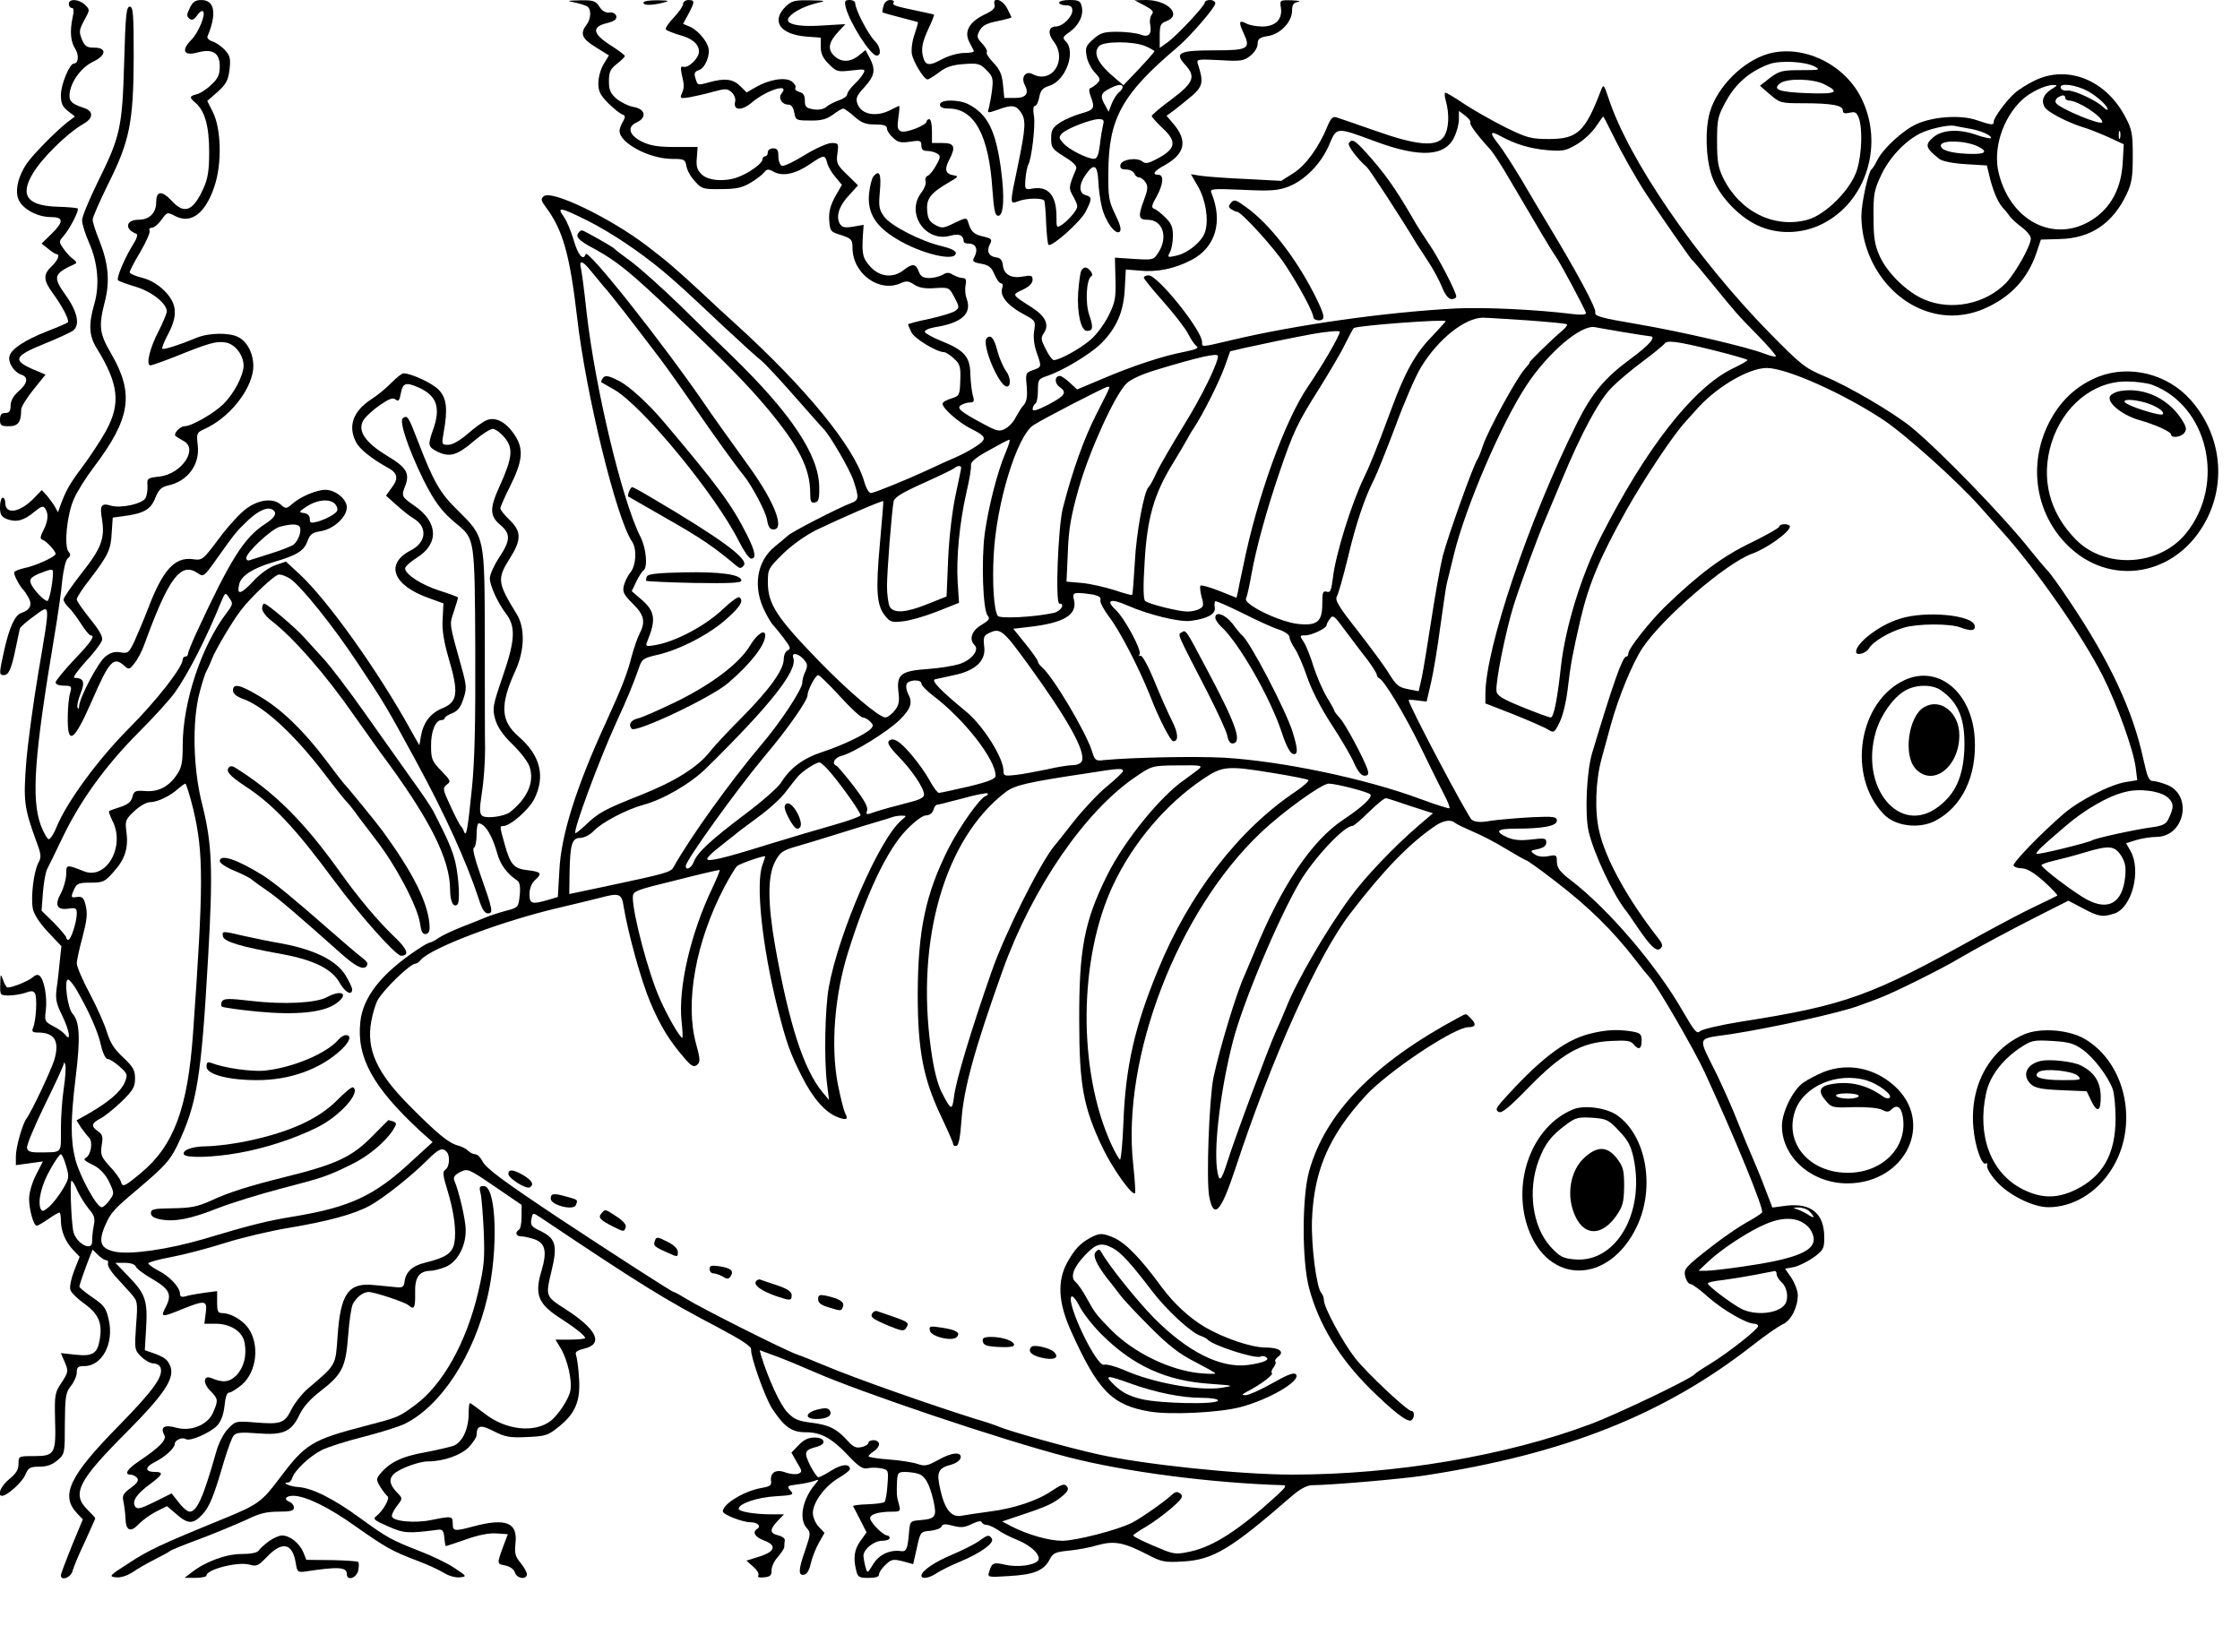 <?xml version="1.0" standalone="no"?>
<!DOCTYPE svg PUBLIC "-//W3C//DTD SVG 20010904//EN"
 "http://www.w3.org/TR/2001/REC-SVG-20010904/DTD/svg10.dtd">
<svg version="1.0" xmlns="http://www.w3.org/2000/svg"
 width="846pt" height="624pt" viewBox="0 0 846 624"
 preserveAspectRatio="xMidYMid meet">

<g transform="translate(0,624) scale(0.1,-0.1)"
fill="#000000" stroke="none">
<path d="M260 6225 c0 -8 5 -15 11 -15 8 0 9 -12 3 -37 -11 -53 -7 -92 11
-119 14 -23 11 -54 -6 -54 -16 0 -49 -79 -49 -119 0 -31 6 -44 26 -60 l27 -21
-29 -22 c-42 -33 -126 -118 -151 -153 -35 -50 -48 -107 -32 -141 17 -35 71
-64 122 -64 48 0 48 -18 1 -64 l-37 -36 24 -19 c13 -11 27 -20 32 -21 15 0 6
-23 -18 -46 -32 -30 -32 -52 4 -101 38 -52 64 -103 57 -111 -4 -3 -38 -18 -77
-33 -85 -33 -136 -67 -143 -94 -7 -24 17 -61 44 -70 28 -9 25 -33 -10 -63 -20
-18 -30 -36 -30 -54 0 -21 -5 -28 -20 -28 -15 0 -20 -7 -20 -25 0 -22 4 -25
34 -25 34 0 46 15 46 63 0 10 21 44 46 75 l46 57 -52 22 c-73 33 -65 49 49 95
52 21 101 44 108 50 26 21 15 72 -29 133 -50 70 -46 81 37 119 6 3 2 10 -7 16
-9 6 -26 23 -37 39 -19 27 -19 29 -3 47 26 29 63 102 55 107 -5 2 -37 5 -72 6
-117 3 -147 41 -98 124 35 60 131 154 192 189 39 22 39 49 0 61 -47 15 -57 27
-51 61 9 46 46 93 88 113 50 24 52 53 4 53 -28 0 -36 5 -47 32 -11 28 -10 35
9 71 22 40 22 40 3 59 -24 22 -61 24 -61 3z"/>
<path d="M717 6210 c-12 -24 -13 -31 -2 -40 10 -8 17 -5 29 11 8 13 19 20 23
16 11 -11 -17 -79 -43 -106 -41 -41 -31 -64 23 -49 56 15 83 -2 83 -52 0 -32
-6 -46 -32 -70 -17 -17 -42 -33 -55 -36 -28 -7 -29 -12 -4 -33 35 -31 51 -88
51 -185 0 -70 -5 -101 -21 -136 -39 -87 -72 -101 -119 -50 -38 41 -60 40 -60
-3 0 -42 -26 -67 -67 -67 -48 0 -54 -36 -8 -53 6 -3 2 -17 -8 -33 -36 -57 -69
-136 -61 -143 5 -4 36 -15 69 -25 59 -18 115 -63 115 -92 0 -8 -14 -41 -30
-73 -34 -64 -50 -131 -32 -131 6 0 48 15 94 33 126 51 156 60 192 53 35 -7 66
-48 66 -88 -1 -37 -36 -104 -75 -143 -36 -36 -121 -85 -148 -85 -17 0 -43 -28
-34 -37 4 -3 17 -11 29 -18 59 -29 -5 -125 -89 -135 -46 -5 -48 -7 -46 -34 1
-16 -2 -37 -7 -47 -12 -22 -92 -40 -131 -29 -36 11 -43 1 -34 -50 12 -73 -2
-111 -76 -204 -38 -49 -69 -94 -69 -100 0 -7 9 -21 19 -30 10 -9 31 -37 47
-62 15 -24 32 -44 36 -44 19 0 4 -23 -62 -92 -38 -40 -69 -79 -70 -85 0 -8 13
-13 31 -13 29 0 31 -2 24 -27 -5 -16 -9 -56 -9 -90 -2 -111 23 -96 89 55 69
159 84 174 126 136 15 -14 19 -13 37 11 12 14 29 47 38 73 91 250 137 311 201
267 21 -15 24 -13 70 52 69 97 74 104 118 146 40 38 75 54 94 42 20 -12 10
-30 -29 -55 -78 -51 -129 -131 -259 -412 -17 -37 -31 -72 -31 -77 0 -6 -4 -11
-10 -11 -5 0 -10 -5 -10 -11 0 -29 -99 -156 -203 -260 -118 -119 -233 -276
-273 -372 -10 -26 -24 -47 -30 -47 -5 0 -19 24 -30 53 -36 99 -25 260 51 712
13 77 27 173 30 212 5 42 13 78 21 84 11 9 12 15 3 25 -18 22 -6 141 20 199
12 28 46 82 75 120 139 184 154 277 66 429 -45 77 -48 103 -24 197 20 77 13
146 -21 231 -14 34 -25 69 -25 78 0 10 27 71 59 136 81 162 95 232 96 479 0
162 -2 190 -15 190 -13 0 -16 -33 -21 -210 -7 -248 -15 -281 -99 -451 -33 -67
-60 -132 -60 -146 0 -14 12 -52 26 -84 34 -76 41 -162 20 -233 -22 -76 -20
-119 9 -166 84 -136 92 -210 34 -315 -20 -36 -60 -96 -89 -135 -48 -64 -62
-89 -84 -150 l-7 -20 -11 20 c-6 11 -20 30 -30 42 l-20 22 -34 -35 c-52 -51
-104 -58 -104 -13 0 10 -4 19 -10 19 -5 0 -10 -16 -10 -35 0 -29 5 -37 27 -46
35 -13 64 -5 103 28 26 21 33 24 41 12 13 -21 11 -46 -7 -82 -12 -23 -13 -32
-5 -35 16 -5 51 -43 51 -54 0 -11 -77 -46 -119 -54 -17 -4 -34 -10 -37 -15 -4
-7 20 -54 36 -69 3 -3 11 -15 18 -28 15 -26 5 -47 -27 -57 -24 -7 -46 -55 -65
-141 -20 -89 -20 -94 -1 -94 18 0 29 25 45 105 7 33 14 65 15 71 2 6 26 27 54
47 63 46 62 59 16 -213 -19 -113 -40 -266 -46 -341 -11 -145 -8 -170 39 -299
18 -48 19 -58 6 -81 -17 -35 -28 -127 -20 -171 4 -21 25 -54 57 -88 l51 -54
-6 -55 c-3 -31 -8 -78 -12 -104 -5 -39 -2 -57 20 -101 28 -57 36 -105 13 -75
-7 9 -27 24 -46 33 -32 17 -33 20 -28 60 6 45 -5 112 -22 129 -7 7 -16 6 -28
-5 -17 -14 -75 -38 -94 -38 -4 0 -12 12 -17 28 -10 26 -10 25 -11 -15 -1 -42
-1 -43 33 -43 19 0 47 5 62 10 21 8 30 8 36 -2 9 -14 5 -101 -7 -130 -6 -14
-2 -18 18 -18 64 0 83 -33 62 -104 -13 -41 -86 -196 -105 -221 -15 -20 -40
-109 -40 -142 l0 -34 51 7 51 7 -26 -51 c-15 -29 -26 -68 -26 -90 0 -41 17
-102 29 -102 3 0 23 11 43 25 20 14 39 25 42 25 4 0 6 -13 6 -29 0 -41 17 -81
46 -112 l25 -26 -21 -53 c-11 -29 -18 -61 -14 -72 3 -11 28 -35 55 -54 53 -39
67 -74 55 -138 -9 -49 -27 -60 -91 -53 l-55 6 15 -35 c14 -33 13 -37 -12 -76
-26 -38 -27 -47 -25 -139 4 -129 -1 -139 -78 -139 -60 0 -60 0 -60 -30 0 -21
-9 -36 -35 -57 -31 -25 -48 -63 -27 -63 19 0 77 52 88 80 11 26 18 30 53 30
28 0 48 7 68 24 28 24 28 26 28 138 1 103 3 118 23 143 12 15 22 38 22 51 0
20 5 24 29 24 67 0 112 86 92 174 -10 45 -17 55 -61 85 -28 19 -50 37 -50 41
0 7 18 59 39 113 l11 27 20 -20 c11 -11 25 -20 31 -20 6 0 9 -5 7 -12 -3 -7 9
-28 26 -47 17 -19 44 -48 59 -65 27 -31 28 -32 21 -123 -6 -89 -6 -92 19 -117
14 -14 35 -26 47 -26 11 0 23 -7 26 -15 13 -32 -25 -85 -155 -218 -189 -192
-224 -265 -160 -333 l22 -23 -42 -101 c-22 -55 -41 -105 -41 -110 0 -23 38 -9
44 16 4 15 25 65 47 111 21 47 39 86 39 88 0 2 -14 17 -30 33 -60 60 -35 109
151 295 138 139 179 200 163 245 -10 26 -22 36 -68 52 l-29 10 5 83 c6 103 -2
129 -65 194 l-51 53 36 0 c22 0 38 -6 41 -14 3 -8 32 -30 64 -48 64 -38 74
-58 48 -107 -19 -37 -15 -38 63 -6 87 35 96 34 89 -15 l-5 -40 41 0 c58 0 103
-29 111 -72 9 -49 -3 -94 -32 -124 -26 -25 -51 -28 -94 -9 -30 12 -32 -20 -4
-48 30 -30 31 -36 12 -80 -19 -48 -83 -75 -139 -60 -46 13 -63 3 -46 -28 9
-18 -18 -46 -100 -101 -41 -28 -53 -48 -27 -48 7 0 18 -6 24 -12 7 -10 1 -20
-24 -38 -28 -21 -33 -29 -28 -50 3 -14 7 -43 8 -64 1 -48 19 -56 50 -23 13 14
42 35 65 47 l42 21 35 -30 c43 -38 63 -39 97 -3 28 29 44 68 83 202 14 46 30
91 37 98 9 11 29 13 89 8 98 -8 129 6 159 70 14 29 41 60 79 89 83 64 96 91
105 210 4 55 12 109 18 120 14 26 38 44 59 45 22 0 140 -39 152 -51 20 -18 25
-8 24 46 -2 60 15 84 58 85 12 0 38 7 58 15 44 19 76 78 75 140 0 37 -26 147
-43 186 -5 12 1 21 22 32 29 14 31 13 131 -55 l101 -69 0 -44 c0 -24 -4 -47
-10 -50 -16 -10 -11 -25 9 -25 10 0 32 -5 50 -11 41 -15 48 -46 26 -120 -26
-86 -13 -122 62 -172 64 -41 103 -72 103 -81 0 -3 -25 -6 -56 -6 l-56 0 20
-33 c26 -44 44 -123 36 -161 -6 -31 -46 -91 -74 -113 -62 -47 -170 -35 -250
28 -27 21 -52 39 -55 39 -3 0 -5 -18 -5 -40 0 -58 -24 -108 -57 -121 -15 -5
-62 -16 -104 -24 -92 -16 -140 -39 -177 -87 -11 -14 -10 -21 5 -45 9 -15 22
-31 27 -35 10 -7 -18 -56 -43 -75 -14 -10 -7 -16 44 -38 60 -27 77 -28 190
-13 16 2 21 -4 23 -29 2 -18 4 -33 6 -33 1 0 35 11 75 25 47 17 89 25 116 23
l43 -3 -15 -40 c-27 -73 -27 -72 5 -78 18 -4 33 -14 37 -27 7 -23 45 -28 45
-6 0 8 -11 27 -24 43 -20 24 -23 36 -19 74 9 78 -36 96 -157 64 -74 -20 -80
-19 -80 10 0 29 -4 29 -79 14 -65 -14 -151 -5 -151 15 0 7 9 25 21 40 19 24
19 27 5 42 -33 32 -39 54 -21 74 19 21 96 50 131 50 58 0 124 23 154 53 16 17
30 38 30 46 1 38 15 41 65 15 43 -22 61 -25 125 -22 69 3 80 6 118 37 65 51
85 99 79 185 -2 39 -8 78 -11 87 -5 12 2 18 31 25 74 18 47 73 -71 149 -76 49
-76 48 -53 144 24 99 16 124 -45 153 -30 14 -35 21 -31 43 5 25 6 25 32 8 376
-252 472 -312 673 -417 92 -49 127 -72 125 -84 -3 -25 53 -182 79 -222 47 -71
74 -90 129 -90 55 0 96 -22 155 -84 42 -45 59 -56 76 -52 12 3 35 3 51 0 29
-6 29 -7 25 -62 -2 -32 -7 -60 -11 -65 -4 -4 -33 -8 -65 -9 -31 -1 -55 -4 -54
-7 2 -3 14 -27 27 -52 l24 -47 -23 -32 c-24 -34 -28 -65 -16 -113 6 -24 11
-27 46 -27 27 0 40 4 40 13 0 8 11 24 25 37 21 20 28 22 64 13 l40 -11 14 62
c13 60 14 61 51 64 20 2 39 9 42 16 4 10 14 11 43 3 30 -8 44 -7 72 7 21 10
35 13 37 6 2 -5 10 -10 19 -10 8 0 27 -9 42 -19 15 -11 47 -27 72 -37 55 -22
94 -61 79 -79 -15 -18 -78 -26 -125 -15 -43 10 -49 7 -59 -27 -7 -21 -5 -21
75 -16 94 5 132 21 153 62 13 25 22 29 73 34 32 3 81 12 110 21 62 17 98 10
187 -36 54 -28 64 -30 135 -26 113 7 178 45 411 248 29 25 55 39 73 40 80 1
334 23 422 36 533 81 909 230 1245 493 47 37 98 72 113 79 31 13 57 64 57 110
0 16 -11 45 -24 65 l-24 35 33 6 c18 4 51 20 74 36 38 28 41 34 41 76 0 90
-49 131 -143 120 l-53 -7 -28 73 c-15 40 -37 93 -48 118 -11 25 -35 83 -54
130 -18 47 -54 128 -79 180 -75 152 -81 134 53 154 155 24 413 81 482 107 30
11 69 25 85 32 44 16 232 109 291 145 68 40 196 109 317 170 l99 50 55 -29
c60 -32 75 -34 120 -19 65 23 101 161 60 235 l-17 30 38 12 c20 6 55 12 78 12
105 2 136 156 40 196 -20 8 -44 15 -54 15 -16 0 -22 15 -37 83 -39 182 -127
371 -279 597 -39 58 -76 110 -83 115 -6 6 -34 39 -63 75 -100 127 -343 378
-453 468 -67 54 -236 154 -329 192 -71 30 -87 43 -206 164 -276 282 -531 653
-607 886 -17 51 -19 53 -28 30 -60 -158 -89 -185 -197 -185 -68 0 -84 5 -162
43 -48 24 -117 63 -154 87 -37 25 -70 45 -75 45 -4 0 -3 -15 2 -32 14 -50 11
-106 -7 -133 -27 -41 -101 -35 -259 21 -71 25 -138 48 -148 51 -13 4 -21 -4
-33 -33 -33 -81 -83 -149 -129 -178 l-46 -29 -132 7 c-73 3 -149 9 -171 12
l-38 6 26 -45 c29 -49 42 -125 28 -171 -10 -37 -66 -83 -111 -92 -31 -7 -33
-6 -22 14 6 11 11 39 11 62 0 32 -6 47 -29 69 -16 16 -35 31 -43 33 -10 4 -8
14 10 45 26 47 29 83 7 83 -25 0 -17 14 22 35 78 43 90 92 36 156 l-27 32 29
21 c16 12 46 37 68 55 40 36 43 52 22 117 -7 21 -5 21 82 17 80 -5 91 -3 116
17 15 12 27 31 27 44 0 19 7 25 39 30 47 7 91 54 91 96 0 22 5 30 23 33 12 2
1 5 -24 6 -45 1 -46 1 -41 -29 6 -43 -21 -70 -70 -70 -22 0 -48 5 -60 11 -28
15 -31 7 -12 -34 29 -61 20 -67 -109 -67 -132 0 -152 -9 -112 -53 43 -46 34
-69 -50 -132 -41 -30 -75 -59 -75 -63 0 -4 18 -24 40 -45 58 -53 52 -81 -28
-121 -25 -13 -37 -15 -47 -6 -21 17 -79 8 -83 -12 -3 -13 3 -18 21 -18 14 0
27 -7 31 -15 3 -8 11 -15 18 -15 7 0 19 -9 25 -19 10 -15 8 -29 -8 -71 -21
-57 -19 -70 15 -70 58 0 79 -65 41 -124 -18 -28 -20 -28 -91 -24 l-73 5 2 -81
c2 -71 -1 -88 -26 -138 -16 -32 -46 -73 -69 -92 -38 -33 -116 -76 -138 -76 -5
0 -19 18 -30 41 -19 37 -20 43 -6 63 19 30 4 62 -44 93 -81 52 -79 49 -37 69
24 11 37 25 37 37 0 17 -5 18 -35 13 -45 -9 -73 7 -77 41 -2 20 -9 29 -26 31
-28 4 -37 24 -23 50 9 18 7 21 -26 29 -35 8 -46 18 -57 56 -5 16 -9 15 -51 -5
-42 -21 -48 -21 -73 -7 -21 11 -28 24 -30 53 -4 45 12 66 78 105 40 23 42 26
22 29 -31 5 -36 22 -17 58 26 50 20 64 -25 64 l-40 0 0 45 c0 25 -4 45 -10 45
-5 0 -10 -4 -10 -8 0 -15 -78 -45 -96 -38 -14 5 -16 15 -11 51 4 25 5 45 3 45
-2 0 -17 -7 -32 -15 -54 -28 -110 -18 -125 22 -8 22 -4 31 26 64 39 43 43 65
20 110 l-16 30 -26 -21 c-33 -26 -67 -26 -94 1 -24 24 -19 51 19 91 l25 27
-84 -5 c-98 -7 -150 6 -128 32 17 21 60 42 106 53 35 8 33 9 -28 10 -59 1 -69
-2 -93 -25 -54 -55 -19 -104 80 -112 l54 -4 0 -35 c0 -25 8 -43 31 -65 28 -29
33 -30 85 -24 50 6 54 5 45 -11 -5 -10 -21 -29 -35 -42 -14 -14 -26 -30 -26
-37 0 -7 -14 -17 -32 -23 -17 -6 -39 -17 -47 -25 -10 -8 -29 -12 -48 -9 -28 5
-33 9 -33 33 0 20 -6 29 -21 33 -12 3 -18 10 -15 16 4 5 -3 16 -14 24 -25 17
-86 7 -137 -23 l-33 -19 -24 24 c-27 27 -59 31 -119 14 -43 -12 -42 -12 -51
18 -5 16 -2 23 13 28 24 7 45 57 36 87 -9 30 -44 68 -73 79 l-22 9 20 37 c25
47 25 53 0 53 -11 0 -20 -7 -20 -15 0 -8 -16 -31 -35 -51 -19 -20 -33 -40 -30
-45 3 -4 25 -13 48 -20 51 -13 77 -35 77 -64 0 -25 -40 -63 -59 -57 -10 3 -11
-4 -6 -29 10 -41 10 -49 0 -73 -8 -17 -5 -19 31 -13 21 4 62 13 89 21 45 12
52 12 68 -2 10 -9 16 -24 14 -34 -10 -36 25 -38 64 -4 56 47 145 74 111 33
-14 -16 1 -42 25 -42 12 0 19 -10 23 -30 5 -29 7 -30 60 -30 42 -1 62 5 86 22
17 13 34 23 39 23 4 0 23 -13 42 -30 27 -24 43 -30 78 -30 33 0 45 -4 45 -15
0 -8 10 -24 23 -35 18 -18 30 -20 65 -15 38 6 42 4 42 -14 0 -15 6 -21 23 -21
12 0 29 -5 37 -10 13 -8 13 -14 -4 -44 -10 -19 -25 -37 -32 -40 -8 -3 -11 -12
-8 -20 3 -9 -4 -27 -15 -42 -62 -78 14 -191 109 -164 33 9 49 2 50 -22 0 -5 9
-8 20 -8 26 0 35 -22 21 -49 -10 -18 -8 -21 25 -27 29 -5 39 -14 50 -40 8 -19
19 -34 25 -34 6 0 8 -7 5 -16 -12 -31 19 -69 88 -105 36 -20 38 -22 32 -59 -4
-23 0 -54 9 -80 20 -56 20 -56 -14 -68 -27 -10 -28 -12 -23 -61 3 -37 0 -56
-10 -69 -9 -9 -22 -31 -31 -47 -8 -17 -26 -37 -40 -44 -22 -12 -31 -10 -83 18
-88 47 -102 60 -84 71 8 5 23 10 34 10 15 0 17 5 10 28 -4 15 -8 51 -9 80 -1
65 -24 90 -109 124 -33 13 -61 29 -63 34 -2 6 14 14 37 18 103 16 142 52 121
108 -5 13 -7 36 -4 51 4 20 1 27 -11 27 -9 0 -25 6 -36 12 -16 10 -24 10 -40
0 -11 -6 -33 -12 -50 -12 -23 0 -33 6 -40 25 -11 30 -24 31 -57 5 -39 -31 -89
-26 -124 11 -30 33 -34 47 -30 117 l3 43 -40 -7 c-33 -5 -42 -3 -51 13 -14 28
-1 67 37 107 l33 36 -42 41 c-38 37 -41 44 -36 80 5 37 4 39 -22 39 -15 0 -60
-20 -101 -45 -40 -25 -79 -44 -87 -41 -7 3 -13 19 -13 36 0 23 -4 30 -20 30
-11 0 -20 -7 -20 -15 0 -8 -4 -15 -10 -15 -5 0 -10 -6 -10 -12 0 -15 -52 -52
-93 -67 -48 -18 -111 -14 -136 10 -18 17 -22 30 -19 63 l3 41 -85 0 c-65 0
-94 5 -125 20 -49 24 -58 56 -20 73 39 18 33 50 -11 58 -19 3 -49 18 -65 31
-23 20 -29 33 -29 66 0 35 5 46 30 66 17 13 30 26 30 30 0 3 -25 22 -55 41
-67 43 -71 69 -12 83 27 7 37 14 35 26 -3 10 -12 15 -26 14 -14 -2 -28 6 -38
22 -14 22 -23 25 -73 24 -49 -1 -52 -2 -21 -8 20 -4 41 -11 48 -15 16 -10 15
-47 -3 -70 -25 -33 -17 -52 35 -84 l50 -31 -20 -33 c-11 -18 -20 -50 -20 -72
0 -31 7 -45 38 -76 20 -20 44 -39 52 -42 12 -4 13 -9 3 -27 -7 -11 -13 -27
-13 -35 0 -46 113 -106 199 -106 46 0 49 -2 54 -29 3 -16 18 -42 33 -57 24
-27 31 -29 97 -28 58 0 80 5 112 24 22 13 45 31 51 39 10 13 16 14 37 2 34
-18 81 -8 136 29 53 36 57 37 65 6 3 -14 17 -38 31 -54 l25 -30 -26 -45 c-18
-34 -24 -57 -22 -89 3 -41 5 -44 46 -56 38 -13 42 -17 42 -48 0 -97 101 -171
183 -133 20 9 30 8 50 -6 19 -12 42 -16 79 -13 52 3 53 3 73 -35 19 -36 19
-39 3 -51 -9 -7 -53 -20 -97 -30 -45 -9 -81 -19 -81 -21 0 -2 5 -15 12 -29 10
-24 96 -76 124 -76 6 0 23 -11 37 -24 23 -21 26 -31 24 -83 -2 -56 -3 -58 -34
-68 -18 -5 -33 -14 -33 -20 0 -17 61 -71 107 -94 46 -23 55 -32 45 -46 -9 -13
-57 -42 -102 -62 -19 -8 -68 -30 -108 -49 -76 -35 -188 -81 -211 -86 -8 -2
-19 15 -28 47 -39 129 -218 349 -483 590 -30 27 -89 81 -130 120 -96 89 -131
119 -207 177 -138 105 -359 212 -389 187 -12 -10 -11 -16 9 -43 63 -85 89
-176 117 -416 33 -288 148 -758 207 -845 19 -28 16 -88 -5 -116 -11 -13 -22
-36 -26 -52 -5 -23 0 -33 34 -67 43 -42 49 -68 26 -113 -8 -15 -22 -55 -31
-89 -15 -60 -37 -117 -97 -248 -111 -241 -169 -425 -175 -556 l-6 -102 -37
-11 c-61 -18 -70 -15 -70 22 0 21 8 41 20 52 29 26 25 32 -26 38 -53 6 -66 20
-88 99 -19 68 -19 68 -5 68 26 0 96 61 117 102 43 87 23 165 -60 237 -67 58
-70 119 -12 246 36 78 38 163 6 215 -73 119 -75 133 -27 210 45 70 45 103 0
146 -19 18 -35 38 -35 44 0 6 16 42 35 80 50 99 54 144 19 197 -33 50 -74 71
-108 55 -12 -5 -44 -28 -70 -51 -29 -25 -57 -41 -73 -41 -25 0 -25 1 -17 48
16 88 11 129 -19 160 -24 25 -104 62 -133 62 -6 0 -26 -16 -45 -35 -19 -20
-53 -48 -75 -62 -70 -45 -91 -102 -59 -163 13 -26 58 -62 119 -96 38 -20 42
-41 17 -74 l-23 -32 38 -34 c21 -19 50 -43 66 -52 54 -32 49 -91 -11 -121 -98
-51 -67 -132 69 -180 l55 -20 -3 -58 c-3 -41 4 -84 22 -147 40 -135 35 -168
-25 -192 -43 -18 -70 -53 -79 -104 l-6 -35 -30 53 c-126 229 -318 497 -423
594 l-51 47 -41 -14 c-24 -9 -59 -34 -84 -62 -46 -49 -62 -52 -51 -8 8 31 52
59 126 81 90 26 118 43 131 79 10 28 19 34 52 39 47 8 97 53 97 90 0 31 -43
66 -81 66 -33 0 -95 -26 -126 -54 -21 -18 -24 -18 -41 -3 -29 27 -83 21 -130
-13 -23 -16 -70 -67 -104 -113 -62 -83 -64 -84 -100 -79 -68 9 -113 -41 -168
-185 -16 -42 -40 -98 -52 -125 -21 -44 -25 -47 -53 -42 -22 4 -38 -1 -57 -16
-27 -21 -97 -154 -99 -187 0 -11 -3 -13 -6 -5 -3 7 3 31 12 54 17 43 11 57
-24 58 -7 0 12 27 42 60 31 33 58 69 62 80 5 14 -7 36 -44 82 -28 35 -51 68
-51 74 0 7 21 40 48 74 71 93 81 114 84 177 l4 58 44 6 c74 10 100 25 117 69
12 30 22 40 47 46 75 16 122 79 113 153 -5 44 -4 47 24 60 91 40 174 141 185
223 6 52 -18 106 -56 125 -35 18 -113 16 -158 -3 -62 -26 -124 -46 -129 -41
-2 3 7 27 21 53 39 73 35 117 -12 165 -25 25 -54 42 -85 50 -26 6 -47 16 -47
21 0 5 18 40 41 78 22 38 38 74 34 80 -3 5 1 10 9 10 8 0 24 13 36 30 21 29
22 30 52 14 60 -31 114 10 148 112 29 85 26 218 -6 281 l-21 42 39 34 c32 29
40 43 45 84 5 43 2 53 -18 75 -13 14 -34 28 -47 32 -13 4 -21 13 -18 19 36 86
27 137 -23 137 -23 0 -33 -7 -44 -30z m4836 -433 c-4 -7 28 -50 76 -102 10
-11 42 -60 71 -110 102 -174 165 -280 173 -290 15 -18 117 -209 117 -218 0 -6
-22 -7 -52 -3 -137 17 -334 26 -438 21 -267 -14 -606 -62 -850 -120 -115 -27
-110 -27 -110 -7 0 44 -167 252 -202 252 -10 0 -18 -4 -18 -9 0 -4 34 -46 75
-92 41 -46 82 -100 92 -119 9 -19 23 -40 31 -46 12 -9 2 -13 -45 -23 -80 -15
-198 -54 -312 -103 l-93 -39 -27 25 c-15 14 -32 26 -38 26 -20 0 -21 -27 -2
-41 30 -21 23 -33 -41 -67 -43 -22 -60 -27 -60 -17 0 7 5 17 10 20 6 3 10 26
10 50 0 41 2 44 35 55 60 20 164 83 204 123 58 58 85 120 89 206 l4 73 50 -4
c66 -7 132 6 196 39 93 47 122 146 77 255 -6 15 3 16 119 11 106 -5 132 -3
172 12 62 24 124 87 154 158 29 68 25 68 171 14 172 -64 267 -59 302 16 9 19
17 49 17 66 l0 32 24 -18 c13 -10 22 -22 19 -26z m537 -44 c38 -77 90 -169
129 -228 45 -69 164 -240 170 -245 4 -3 38 -43 76 -90 99 -121 93 -114 173
-196 41 -42 72 -78 69 -80 -2 -3 -22 2 -43 10 -67 26 -312 83 -482 112 -136
23 -161 30 -157 44 5 14 -70 153 -177 330 -25 41 -71 119 -102 172 -32 53 -71
114 -87 134 -34 43 -32 52 8 30 57 -31 110 -47 175 -53 60 -5 71 -3 112 21 26
15 58 45 73 67 14 21 27 39 28 39 1 0 17 -30 35 -67z m-3872 -326 c88 -44 197
-117 286 -191 54 -46 77 -66 235 -215 61 -57 122 -112 135 -122 13 -10 70 -71
127 -136 57 -65 106 -120 109 -123 22 -20 100 -154 113 -194 22 -66 21 -75 -8
-86 -46 -17 -227 -110 -239 -123 -7 -6 -29 -25 -49 -41 -70 -56 -85 -156 -37
-248 12 -24 25 -45 29 -48 3 -3 21 -24 39 -48 27 -35 30 -43 18 -48 -9 -4 -16
-18 -16 -34 0 -40 -54 -115 -160 -222 -51 -51 -103 -107 -117 -125 -46 -60
-134 -115 -263 -166 -138 -55 -159 -66 -209 -114 -19 -18 -36 -31 -38 -30 -9
10 89 274 154 417 42 91 63 142 85 204 12 37 17 40 73 53 82 19 195 77 260
136 52 46 65 69 47 81 -5 3 -34 -18 -64 -47 -67 -63 -180 -122 -255 -134 -33
-6 -36 -4 -29 13 35 84 30 115 -22 160 l-36 31 17 36 c10 20 22 39 27 42 17
11 11 84 -11 127 -69 135 -172 565 -204 852 -8 77 -18 150 -21 163 -8 31 6 29
34 -6 13 -16 36 -44 52 -63 29 -32 103 -128 214 -274 29 -39 88 -122 131 -185
67 -98 155 -220 183 -254 32 -39 84 -138 89 -168 4 -27 11 -37 24 -37 44 0 5
102 -88 232 -79 110 -150 209 -165 232 -162 237 -449 599 -456 576 -9 -27 -29
-4 -45 52 -10 34 -27 75 -38 90 -28 38 -13 36 89 -15z m3551 -377 c79 -6 147
-12 149 -15 3 -3 -6 -14 -19 -25 -40 -34 -128 -120 -123 -120 3 0 -5 -10 -16
-22 -32 -35 -141 -235 -160 -293 -7 -22 -16 -44 -20 -50 -15 -20 -112 -292
-131 -365 -10 -41 -29 -149 -43 -240 -14 -91 -30 -189 -36 -218 l-12 -53 -36
7 c-42 8 -48 14 -82 69 -13 21 -64 90 -112 152 -72 91 -87 116 -79 130 6 10
24 75 41 144 30 128 64 229 100 299 11 22 47 112 81 202 33 90 76 189 96 221
64 106 165 186 233 187 14 0 90 -5 169 -10z m-309 -3 c0 -2 -24 -28 -52 -58
-62 -63 -102 -135 -153 -274 -59 -159 -83 -217 -104 -260 -47 -97 -107 -290
-117 -378 -6 -48 -10 -57 -23 -52 -15 4 -17 -3 -17 -46 0 -67 -19 -83 -90 -76
-70 7 -208 74 -198 96 4 9 13 49 20 89 18 102 58 246 106 387 52 153 68 187
149 315 36 58 81 133 98 168 17 34 32 62 34 63 20 10 347 34 347 26z m674 -42
c49 -8 93 -15 97 -15 27 0 0 -32 -72 -85 -98 -72 -147 -130 -204 -245 -180
-361 -345 -849 -345 -1022 l0 -35 108 -42 c59 -24 117 -49 129 -57 21 -13 24
-12 43 27 12 23 25 77 31 127 11 95 18 131 49 266 31 131 73 231 171 406 67
120 182 292 224 336 6 7 22 25 36 40 73 87 201 164 272 164 73 0 285 -94 437
-194 84 -55 284 -235 369 -331 24 -27 60 -68 80 -90 129 -142 308 -399 384
-551 54 -108 114 -275 123 -343 l6 -48 -43 -7 c-59 -9 -177 -70 -235 -120 -90
-78 -195 -187 -189 -196 4 -6 18 -10 33 -10 18 -1 45 -17 82 -50 30 -27 52
-51 50 -53 -3 -2 -40 -20 -82 -40 -43 -20 -137 -70 -210 -110 -413 -230 -505
-264 -908 -327 -74 -12 -141 -28 -149 -35 -12 -12 -21 -1 -64 73 -99 174 -282
388 -424 497 -41 31 -52 46 -53 69 0 27 -2 28 -33 22 -21 -4 -40 -1 -51 7 -18
13 -17 14 13 20 21 5 31 12 31 25 0 16 -6 17 -57 11 -42 -5 -67 -2 -90 8 -50
23 -40 33 31 33 104 0 156 10 156 30 0 15 -10 17 -97 13 -54 -3 -122 -9 -151
-13 -38 -7 -59 -6 -73 3 -14 9 -239 434 -239 453 0 1 15 1 34 -2 l34 -4 17 73
c9 39 25 135 35 212 11 77 21 149 24 160 3 11 15 61 27 110 43 178 180 497
274 639 82 125 208 232 260 220 11 -2 60 -11 109 -19z m-1074 2 c0 -15 -66
-128 -120 -207 -88 -129 -193 -421 -245 -680 -9 -41 -18 -85 -20 -97 l-5 -21
-65 26 c-36 14 -68 23 -71 20 -3 -4 -1 -22 4 -42 9 -31 8 -38 -8 -46 -10 -6
-31 -10 -45 -10 -33 0 -146 28 -160 40 -7 6 -8 56 -2 147 9 165 36 259 107
373 25 41 49 82 53 90 4 8 16 29 27 45 35 54 93 169 115 229 l21 59 55 13 c58
13 173 37 254 52 54 10 105 14 105 9z m1408 -69 c72 -18 132 -35 132 -38 0 -3
-26 -18 -58 -33 -148 -73 -325 -299 -495 -633 -75 -148 -135 -342 -152 -494
-13 -121 -27 -190 -38 -190 -7 0 -55 18 -107 39 -74 30 -96 43 -98 60 -5 31
34 224 64 322 25 79 90 257 119 324 7 17 36 86 65 155 72 173 138 296 185 344
22 23 75 68 117 99 43 32 80 63 84 68 9 15 43 11 182 -23z m-1868 -23 c0 -27
-63 -156 -128 -260 -44 -72 -91 -152 -104 -180 -12 -27 -26 -52 -30 -55 -17
-13 -47 -176 -52 -284 -4 -66 -8 -121 -10 -123 -2 -2 -32 6 -67 18 -35 11 -90
24 -123 27 l-58 5 5 111 c3 88 12 138 41 241 40 141 136 352 180 396 16 16 57
35 113 52 162 49 233 65 233 52z m-3023 -117 c73 -31 89 -77 58 -163 -20 -57
-19 -63 19 -82 45 -21 73 -13 137 42 29 25 61 45 70 45 9 0 29 -14 44 -32 34
-40 31 -76 -17 -182 -40 -87 -39 -115 3 -150 38 -32 37 -58 -6 -122 -19 -29
-35 -64 -35 -79 0 -27 31 -94 61 -133 37 -48 35 -100 -11 -233 -39 -114 -41
-124 -30 -165 9 -31 29 -60 66 -96 30 -29 59 -67 64 -84 19 -58 -7 -118 -73
-171 -21 -17 -89 -26 -105 -15 -11 8 -12 23 -2 88 7 43 12 116 12 163 -1 47
-1 236 -1 419 -1 389 1 382 -103 485 -66 64 -91 108 -149 259 -37 96 -40 100
-57 89 -16 -9 18 -112 77 -233 43 -85 69 -121 128 -169 66 -55 66 -54 68 -474
1 -272 -2 -421 -13 -525 -16 -157 -21 -185 -30 -160 -3 8 -8 17 -12 20 -3 3
-21 36 -38 74 -30 64 -31 69 -15 82 17 12 15 16 -20 52 -35 36 -39 45 -39 94
-1 55 17 98 39 98 7 0 13 4 13 8 0 4 13 12 28 18 20 8 32 22 42 54 13 38 12
49 -4 109 -51 183 -49 169 -32 221 9 27 16 51 16 53 0 2 -32 14 -70 26 -69 22
-130 62 -130 84 0 7 20 25 44 40 85 53 81 135 -8 196 -50 35 -51 37 -35 77 17
47 4 69 -70 113 -84 51 -113 96 -87 136 9 13 36 38 61 55 35 24 49 29 59 21
11 -9 15 -4 20 24 7 38 19 42 63 23z m2613 -2 c0 -3 -22 -48 -49 -100 -47 -92
-91 -215 -127 -356 -18 -73 -29 -360 -13 -360 23 0 6 -29 -21 -35 -71 -16
-205 -23 -212 -11 -14 22 -21 122 -15 230 10 195 88 450 150 490 31 21 269
144 280 145 4 1 7 -1 7 -3z m-391 -243 c-31 -70 -66 -208 -80 -309 -13 -102
-7 -287 11 -309 10 -12 6 -18 -24 -36 -37 -22 -47 -54 -25 -76 19 -19 -13 -57
-57 -71 -22 -7 -75 -16 -119 -19 -102 -7 -119 -20 -112 -85 5 -37 2 -52 -14
-72 -11 -14 -27 -26 -35 -26 -24 0 -140 99 -250 212 -161 166 -194 216 -194
299 0 49 2 53 58 108 34 33 86 70 127 90 85 41 248 112 251 108 1 -1 -5 -74
-13 -162 -16 -177 -12 -231 19 -270 19 -24 26 -27 67 -22 25 2 84 19 130 37
l83 33 -5 76 c-6 93 7 228 33 341 11 47 19 93 17 103 -1 12 18 29 68 56 39 22
73 40 77 40 4 1 -2 -20 -13 -46z m-169 -60 c0 -5 -10 -51 -21 -103 -12 -56
-24 -154 -28 -239 l-6 -144 -70 -28 c-84 -34 -130 -37 -145 -10 -5 11 -10 45
-10 76 0 58 18 284 25 321 4 16 32 33 112 69 60 27 112 52 118 57 11 10 25 10
25 1z m-2360 -143 c8 -16 6 -22 -14 -35 -13 -9 -38 -20 -55 -25 -27 -7 -31 -6
-31 10 0 12 -8 20 -22 22 -21 3 -20 5 12 26 45 28 95 29 110 2z m-137 -82 c6
-17 -7 -51 -24 -65 -8 -6 -45 -21 -84 -33 -38 -12 -76 -24 -82 -26 -7 -3 -13
1 -13 8 0 21 93 108 126 118 43 12 71 12 77 -2z m-933 -172 c0 -36 -14 -106
-21 -106 -13 0 -57 47 -63 68 -5 15 2 22 31 35 49 19 53 20 53 3z m896 -22
c40 -27 163 -179 255 -319 98 -147 107 -161 223 -375 107 -197 189 -378 233
-512 13 -42 23 -58 36 -58 21 0 18 14 -30 150 -20 57 -30 96 -23 98 5 2 10 24
10 48 0 24 3 44 8 44 24 -1 52 -47 71 -117 11 -39 36 -73 73 -98 11 -7 14 -23
11 -56 -5 -46 -5 -47 -51 -59 -26 -7 -60 -18 -77 -25 -16 -7 -57 -23 -90 -36
-33 -13 -72 -31 -87 -41 -14 -10 -30 -18 -34 -18 -4 0 -26 -12 -48 -27 -135
-90 -205 -179 -215 -272 -15 -135 47 -248 229 -416 l44 -39 -80 -73 c-139
-130 -233 -173 -444 -208 -98 -16 -161 -31 -340 -85 -137 -40 -277 -60 -336
-48 -55 12 -64 37 -36 101 20 46 34 61 116 130 111 94 127 112 157 173 73 155
89 249 115 708 19 330 15 429 -22 576 -35 135 -39 316 -10 425 10 39 22 75 26
80 3 6 13 26 20 45 13 34 78 144 110 185 38 50 128 135 144 135 9 0 28 -7 42
-16z m-240 -129 c-95 -124 -166 -338 -166 -501 0 -64 -4 -84 -22 -110 -31 -46
-70 -66 -120 -62 -37 3 -42 0 -48 -22 -4 -18 -17 -29 -45 -38 -22 -7 -41 -14
-43 -16 -2 -3 4 -18 12 -35 51 -97 -22 -226 -107 -192 -66 26 -67 26 -67 -10
0 -19 -9 -52 -20 -73 -25 -45 -15 -65 30 -58 26 4 30 1 30 -18 0 -32 -22 -100
-32 -100 -4 0 -8 4 -8 9 0 4 -21 29 -46 55 l-47 46 5 68 c3 37 10 76 15 87 6
11 33 67 61 125 67 139 164 272 287 395 55 55 117 123 136 150 51 72 118 204
173 339 17 40 17 40 32 17 15 -20 14 -24 -10 -56z m3273 69 c22 -5 30 -11 27
-21 -3 -7 13 -37 35 -66 39 -51 110 -189 151 -291 34 -89 79 -176 89 -176 21
0 19 30 -4 76 -14 27 -44 95 -67 151 -25 61 -47 100 -53 96 -6 -3 -7 -1 -3 6
9 14 -57 137 -91 168 -39 37 -18 44 45 16 80 -35 197 -64 240 -58 61 8 93 25
90 49 -2 11 -1 23 2 25 3 2 50 -19 105 -46 55 -28 117 -56 138 -62 20 -7 37
-19 37 -27 0 -8 9 -27 19 -42 11 -15 32 -63 47 -107 16 -48 52 -119 92 -180
36 -55 75 -121 86 -147 14 -31 27 -48 39 -48 14 0 17 5 12 23 -12 38 -84 173
-105 195 -11 12 -20 24 -20 26 0 3 -13 27 -29 53 -16 27 -38 78 -50 115 -11
37 -28 79 -37 93 -16 24 -16 25 5 25 25 0 81 27 81 38 0 5 6 16 13 25 11 16
17 11 57 -44 25 -33 62 -83 83 -109 20 -27 37 -54 37 -59 0 -5 4 -11 9 -13 18
-7 95 -134 157 -261 35 -73 75 -153 88 -178 14 -26 23 -49 20 -52 -2 -2 -53
14 -112 36 -205 76 -521 142 -738 155 -113 6 -349 1 -454 -9 -32 -4 -35 -1
-45 31 -22 73 -149 286 -190 320 -8 7 -15 16 -15 21 0 5 -21 35 -47 67 l-46
57 60 7 c132 15 183 46 169 103 -5 21 -3 25 18 25 13 0 38 -3 55 -6z m-248
-261 c151 -208 220 -331 205 -368 -3 -8 -18 -15 -33 -15 -15 0 -60 -7 -98 -16
-39 -8 -91 -18 -117 -21 -44 -5 -48 -4 -48 15 0 49 -76 170 -141 224 -96 79
-133 117 -118 122 8 2 41 9 73 16 81 17 121 55 113 109 -4 33 -1 41 17 49 43
22 54 13 147 -115z m-846 17 c15 -17 16 -24 7 -46 -7 -13 -12 -33 -12 -43 0
-24 -82 -149 -152 -231 -121 -143 -270 -351 -334 -465 -11 -20 -26 -24 -261
-74 l-133 -28 1 76 c2 113 9 136 41 136 16 1 37 12 51 27 29 31 124 81 187 98
75 20 180 81 239 140 241 237 345 369 327 415 -8 22 18 18 39 -5z m137 -140
c40 -44 79 -80 86 -80 7 0 20 -7 28 -15 13 -13 13 -17 2 -29 -22 -21 -105 -61
-181 -86 -74 -24 -123 -61 -157 -116 -12 -19 -74 -73 -138 -121 -130 -98 -179
-144 -192 -179 -9 -23 -30 -34 -30 -15 0 21 192 288 299 416 84 99 161 209
161 229 0 19 30 76 40 76 5 0 42 -36 82 -80z m308 48 c0 -7 20 -27 43 -45 117
-88 237 -241 237 -303 0 -12 -24 -22 -102 -41 -57 -13 -107 -24 -112 -24 -5 0
-21 21 -35 47 -31 56 -96 135 -123 149 -14 8 -23 8 -31 0 -7 -7 3 -24 36 -58
52 -53 96 -119 97 -144 0 -13 -19 -21 -72 -34 -40 -10 -90 -24 -111 -31 -36
-13 -38 -12 -32 5 4 13 -12 41 -51 92 -32 41 -61 76 -66 77 -18 8 -6 30 20 37
45 11 174 91 220 136 43 43 50 65 31 100 -6 12 -8 27 -5 35 7 17 56 19 56 2z
m-340 -340 c46 -55 110 -147 110 -157 0 -5 -44 -21 -97 -36 -54 -15 -168 -49
-253 -75 -169 -53 -230 -67 -229 -54 0 5 20 25 45 44 24 19 50 40 57 45 6 6
46 36 88 67 43 31 90 74 105 95 16 21 36 46 44 56 17 22 70 57 85 57 6 0 26
-19 45 -42z m1384 14 c-12 -9 -35 -26 -50 -37 -91 -62 -227 -230 -292 -360
-87 -175 -107 -280 -106 -550 0 -246 16 -328 88 -480 39 -81 112 -183 123
-172 2 3 -1 51 -7 107 -45 405 168 958 482 1255 83 79 230 185 256 185 29 0
152 -32 158 -41 7 -12 -32 -48 -101 -94 -121 -80 -234 -248 -339 -505 -15 -36
-31 -74 -36 -85 -30 -65 -92 -269 -117 -385 -16 -79 -28 -387 -16 -450 17 -88
44 -59 98 104 138 420 313 808 435 966 126 164 220 261 317 328 32 23 62 28
78 14 6 -5 35 -19 65 -32 30 -12 88 -42 127 -66 40 -24 75 -44 78 -44 3 0 50
-33 103 -74 132 -101 222 -189 312 -306 19 -25 42 -53 51 -63 28 -31 168 -272
208 -359 111 -241 224 -515 216 -528 -3 -4 -31 -23 -63 -40 -31 -18 -86 -56
-122 -84 -108 -84 -112 -89 -105 -119 4 -15 13 -27 19 -27 7 0 37 -22 67 -49
54 -48 145 -101 174 -101 8 0 15 -4 15 -9 0 -12 -112 -100 -180 -142 -30 -18
-57 -36 -60 -40 -11 -16 -293 -151 -392 -188 -319 -120 -740 -191 -1128 -191
-196 0 -558 38 -730 76 -114 25 -334 87 -375 104 -11 5 -51 19 -90 30 -166 52
-462 156 -565 200 -41 17 -92 38 -113 45 -51 19 -363 176 -415 209 -23 14 -44
26 -48 26 -6 0 -229 144 -429 276 -212 141 -280 191 -293 218 -7 14 -19 26
-27 26 -7 0 -20 6 -27 13 -7 8 -24 16 -38 20 -34 8 -79 45 -182 149 -125 125
-165 214 -146 319 5 29 16 65 23 79 21 40 124 140 144 140 5 0 14 6 20 14 38
45 303 146 521 197 69 16 141 34 161 39 67 18 77 14 84 -32 17 -104 66 -281
101 -364 38 -90 72 -145 130 -212 26 -30 34 -34 47 -24 12 11 12 20 -4 79 -43
155 -2 385 107 593 21 39 42 74 48 79 13 10 106 42 106 36 0 -2 -5 -16 -10
-31 -27 -69 -2 -306 56 -539 34 -134 47 -171 93 -262 42 -83 88 -135 135 -153
34 -13 41 -8 27 17 -5 11 -17 59 -27 109 -27 143 -12 333 38 494 70 225 149
391 222 466 31 32 61 54 73 54 13 0 24 8 28 20 3 11 9 20 13 20 4 0 47 11 97
24 49 14 92 22 95 19 3 -3 -1 -8 -8 -10 -22 -8 -98 -116 -140 -198 -87 -174
-115 -308 -116 -550 0 -212 21 -320 88 -461 25 -53 46 -100 46 -106 0 -5 6 -8
13 -6 8 3 14 36 18 94 8 119 48 267 156 569 112 312 311 601 501 730 63 43 63
43 160 44 94 1 96 0 76 -17z m-283 -5 c0 -4 -27 -30 -60 -57 -33 -27 -89 -87
-125 -132 -36 -46 -69 -88 -74 -93 -54 -66 -186 -329 -237 -475 -77 -220 -135
-412 -142 -473 -7 -54 -11 -52 -47 18 -16 33 -30 88 -40 163 -58 414 53 795
282 970 34 26 80 37 307 71 125 20 137 20 136 8z m568 -7 c68 -11 128 -23 132
-26 5 -3 -17 -23 -48 -44 -215 -144 -402 -386 -520 -675 -87 -211 -122 -363
-130 -572 -3 -79 -9 -143 -13 -143 -3 0 -18 26 -33 58 -127 278 -124 703 8
981 75 158 197 302 335 396 77 52 92 54 269 25z m-4079 -137 c39 -164 39 -283
-1 -847 -20 -281 -72 -423 -196 -526 -65 -54 -70 -56 -77 -32 -3 10 -22 36
-42 57 -32 35 -35 44 -30 79 6 32 3 41 -14 53 -27 19 -25 30 9 48 16 8 52 37
80 64 43 42 51 55 51 87 0 32 -7 44 -45 80 -34 31 -49 56 -61 95 -9 30 -38 95
-65 146 -27 50 -49 102 -49 114 0 12 10 57 22 101 16 61 19 87 12 116 -7 31
-13 36 -32 34 -25 -4 -26 -2 -11 31 9 20 18 23 61 23 48 0 54 3 89 43 42 47
55 90 46 153 -5 37 -2 44 30 74 20 19 46 34 60 34 28 0 77 24 106 51 12 10 24
19 27 19 3 0 17 -44 30 -97z m7458 44 c23 -21 23 -38 0 -84 -8 -16 -23 -23
-62 -28 -66 -9 -211 -41 -224 -49 -15 -9 -206 -56 -210 -51 -5 5 19 28 106
102 75 65 165 117 230 132 54 14 133 3 160 -22z m-2860 -32 l84 -27 -54 -46
c-92 -79 -205 -197 -260 -274 -89 -121 -201 -314 -240 -413 -9 -22 -27 -65
-41 -95 -28 -63 -157 -408 -182 -490 -24 -75 -31 -80 -39 -23 -11 91 14 298
60 478 36 142 170 462 252 602 53 90 168 213 199 213 6 0 34 24 64 54 30 29
59 53 64 51 6 -1 47 -14 93 -30z m-1923 -53 c-83 -69 -238 -426 -275 -632 -14
-78 -18 -270 -7 -360 l8 -65 -25 30 c-71 86 -126 257 -179 554 -28 162 -28
262 0 316 19 36 28 43 85 59 34 10 81 24 103 31 22 7 87 27 145 45 58 17 110
33 115 35 6 2 19 4 30 4 20 0 20 0 0 -17z m4606 -134 c16 -26 19 -43 15 -83
-11 -96 -63 -126 -144 -83 -47 25 -171 119 -172 130 0 3 21 11 48 17 26 6 76
19 112 30 96 29 116 27 141 -11z m-5321 -123 c-82 -172 -129 -375 -116 -502 4
-35 5 -63 3 -63 -9 0 -54 78 -84 145 -43 95 -103 321 -103 385 0 24 7 27 163
65 89 23 164 40 165 39 2 -1 -11 -33 -28 -69z m-2402 -382 c49 -85 82 -160 93
-210 7 -31 18 -53 25 -53 8 0 28 -13 46 -29 30 -27 31 -30 19 -60 -15 -34 -58
-72 -134 -116 l-48 -27 17 -27 c10 -14 24 -32 31 -39 14 -15 7 -62 -11 -74
-13 -8 -10 -11 32 -32 20 -11 41 -33 54 -60 20 -43 20 -44 2 -69 -10 -15 -24
-27 -30 -27 -19 0 -82 116 -99 179 -19 75 -19 149 1 314 18 147 15 208 -12
238 -19 21 -33 129 -17 129 5 0 19 -17 31 -37z m-47 -373 c-6 -38 -11 -107
-11 -154 0 -96 8 -88 -85 -89 -30 0 -41 4 -43 17 -2 10 28 82 67 162 39 79 72
150 72 157 1 6 3 4 6 -6 2 -9 0 -48 -6 -87z m1447 -242 c13 -17 9 -58 -7 -67
-10 -7 -8 -22 8 -74 26 -85 35 -156 27 -202 -8 -39 -31 -55 -112 -75 -46 -11
-71 -34 -76 -70 -2 -21 -8 -25 -33 -22 -16 2 -54 5 -83 8 -96 10 -126 -32
-137 -193 -8 -113 -4 -106 -112 -198 -23 -20 -51 -56 -63 -80 -25 -51 -40 -56
-137 -48 -72 6 -74 5 -102 -24 -17 -18 -36 -55 -45 -89 -48 -169 -72 -224
-100 -224 -8 0 -27 16 -41 35 l-27 34 -64 -32 c-55 -27 -66 -29 -74 -17 -12
20 6 47 58 85 47 35 51 45 18 45 -38 0 -40 17 -4 36 41 20 78 54 78 70 0 14
28 27 42 18 15 -10 92 24 118 51 15 16 24 41 28 75 3 33 9 50 18 50 7 0 29 14
48 30 56 49 67 151 24 213 -22 31 -67 57 -98 57 -17 0 -20 6 -20 41 l0 42 -47
-6 c-27 -4 -58 -9 -70 -13 -17 -5 -23 -2 -23 8 0 25 -39 67 -81 88 -21 11 -39
24 -39 28 0 4 39 15 88 24 48 9 139 33 202 53 63 20 169 45 235 56 155 26 251
52 312 85 54 30 157 112 218 173 43 43 57 48 73 29z m-1438 -53 c12 -41 11
-47 -13 -87 -14 -24 -37 -53 -51 -66 -23 -19 -27 -20 -33 -7 -11 29 4 91 37
148 17 31 35 57 40 57 4 0 13 -20 20 -45z m43 -94 c10 -21 29 -51 42 -67 21
-24 25 -35 19 -64 -4 -19 -6 -45 -6 -57 3 -46 -65 -8 -72 40 -8 50 -12 187 -6
187 4 0 14 -17 23 -39z m6541 -77 c23 -23 19 -29 -7 -11 -13 8 -32 17 -42 20
-15 4 -14 5 7 6 15 0 34 -6 42 -15z m-8 -55 c14 -13 24 -34 24 -51 0 -46 -76
-75 -273 -103 -56 -8 -115 -15 -132 -15 l-30 0 35 33 c51 49 157 118 220 144
66 28 121 25 156 -8z m-116 -182 c0 -8 9 -22 20 -32 20 -18 26 -60 12 -81 -24
-36 -111 -45 -165 -18 -38 20 -126 86 -127 96 0 4 26 10 58 13 31 4 86 13 122
20 36 7 68 13 73 14 4 0 7 -5 7 -12z m-3640 -367 c179 -79 715 -260 964 -324
211 -55 542 -98 811 -106 16 0 11 -8 -25 -41 -139 -127 -236 -190 -322 -209
-49 -11 -62 -11 -100 4 -68 27 -117 51 -118 56 0 3 22 18 48 33 26 15 69 47
96 70 41 36 46 45 34 55 -12 9 -19 8 -34 -6 -31 -28 -117 -88 -149 -104 -53
-27 -212 -68 -263 -68 -50 0 -131 23 -193 55 l-34 18 80 27 c90 30 116 42 151
72 18 16 21 25 13 34 -9 11 -20 7 -56 -17 -54 -37 -142 -67 -238 -79 -38 -5
-84 -12 -101 -15 -40 -9 -66 22 -83 100 -15 65 -8 80 43 93 17 5 32 16 34 25
5 25 -35 21 -87 -9 -38 -21 -49 -23 -75 -14 -17 6 -66 14 -108 17 -43 3 -78 9
-78 12 0 3 9 12 20 19 11 7 20 19 20 27 0 8 -9 15 -20 15 -11 0 -20 -4 -20
-10 0 -5 -11 -13 -26 -16 -20 -5 -31 0 -52 23 -41 46 -72 61 -137 69 -50 6
-65 12 -92 40 -27 29 -71 125 -98 212 l-6 22 68 -25 c37 -14 97 -39 133 -55z
m395 -386 c28 -7 45 -37 60 -101 14 -62 9 -70 -49 -75 -39 -3 -39 -4 -43 -48
-5 -61 -10 -72 -30 -69 -42 6 -83 -13 -105 -49 -22 -36 -22 -36 -29 -12 -4 14
-7 33 -8 42 -1 25 39 58 71 58 15 0 28 5 28 10 0 6 -4 10 -9 10 -14 0 -56 41
-64 61 -6 18 27 29 85 29 28 0 30 2 23 28 -9 30 -9 41 -7 90 2 28 5 32 30 32
15 0 36 -3 47 -6z"/>
<path d="M5094 5699 c-5 -9 34 -61 67 -89 11 -9 127 -187 192 -295 7 -10 26
-40 43 -66 17 -26 40 -68 50 -93 12 -30 25 -46 37 -46 9 0 17 5 17 10 0 17
-70 152 -104 200 -17 25 -45 68 -60 95 -64 111 -108 173 -175 247 -45 50 -55
55 -67 37z"/>
<path d="M4649 5474 c-10 -13 -10 -17 2 -25 8 -5 17 -9 21 -9 16 0 141 -137
181 -199 52 -78 107 -181 107 -198 0 -7 9 -13 20 -13 28 0 25 17 -18 102 -72
140 -170 264 -255 325 -40 29 -46 31 -58 17z"/>
<path d="M2187 5363 c-16 -16 -3 -31 56 -62 89 -49 133 -85 301 -244 205 -194
277 -268 356 -362 118 -142 160 -225 160 -318 0 -31 3 -38 18 -35 14 3 17 14
16 60 -2 120 -107 277 -328 492 -45 43 -135 131 -201 196 -66 64 -147 136
-180 161 -33 24 -62 46 -65 50 -6 7 -116 69 -122 69 -3 0 -8 -3 -11 -7z"/>
<path d="M2275 4809 c-4 -6 -5 -11 -4 -13 2 -1 24 -14 49 -28 107 -62 382
-396 471 -573 18 -36 38 -65 46 -65 20 0 16 26 -15 88 -59 117 -109 185 -318
432 -55 65 -128 132 -166 151 -43 22 -54 23 -63 8z"/>
<path d="M2376 4384 c-4 -9 -5 -18 -4 -19 2 -1 68 -39 148 -85 125 -71 177
-106 261 -177 14 -11 18 -11 28 1 20 24 -87 102 -345 254 -38 23 -73 42 -76
42 -3 0 -9 -7 -12 -16z"/>
<path d="M2443 4062 c-3 -7 -4 -14 -2 -16 2 -2 84 -6 182 -8 134 -2 177 0 177
9 0 23 -80 34 -217 31 -99 -2 -137 -6 -140 -16z"/>
<path d="M2835 3805 c-40 -69 -144 -148 -280 -215 -66 -32 -132 -61 -147 -64
-26 -6 -36 -24 -22 -39 16 -16 300 118 364 173 84 72 140 143 140 180 0 25
-30 6 -55 -35z"/>
<path d="M6720 4251 c0 -5 -48 -32 -107 -61 -108 -52 -195 -117 -324 -241 -60
-59 -139 -159 -139 -177 0 -7 -3 -12 -8 -12 -14 0 -50 -102 -129 -365 -21 -71
-28 -231 -13 -296 19 -81 89 -231 137 -294 5 -5 26 -36 47 -67 52 -76 73 -95
88 -80 9 9 7 18 -10 39 -114 146 -198 297 -222 403 -18 75 -14 191 9 275 11
39 26 96 35 128 29 105 81 231 119 289 76 114 315 320 413 356 57 20 144 83
144 103 0 5 -9 9 -20 9 -11 0 -20 -4 -20 -9z"/>
<path d="M7176 3903 c-75 -22 -166 -91 -166 -125 0 -16 36 -7 48 12 16 27 77
63 132 79 53 16 175 16 214 1 40 -15 58 -13 54 7 -8 40 -184 57 -282 26z"/>
<path d="M7193 3671 c-175 -82 -218 -363 -78 -507 43 -45 132 -56 193 -25 103
53 159 171 150 314 -11 173 -138 277 -265 218z m137 -38 c68 -47 93 -111 89
-225 -5 -102 -34 -167 -98 -215 -146 -112 -299 72 -236 284 18 61 64 127 108
153 40 25 104 26 137 3z"/>
<path d="M7267 3569 c-59 -34 -80 -182 -32 -233 65 -70 165 7 165 127 0 85
-71 142 -133 106z"/>
<path d="M990 3941 c0 -10 15 -30 33 -44 85 -65 208 -206 316 -362 35 -49 78
-110 96 -135 186 -249 265 -404 265 -521 0 -44 13 -70 28 -55 10 10 5 100 -8
158 -11 47 -30 90 -83 193 -9 17 -45 71 -81 120 -35 50 -115 162 -177 250 -62
88 -134 183 -160 210 -25 28 -57 62 -70 77 -32 36 -140 128 -151 128 -4 0 -8
-8 -8 -19z"/>
<path d="M880 3632 c0 -12 13 -23 38 -32 80 -29 193 -133 309 -285 33 -44 69
-89 79 -100 11 -11 26 -30 34 -41 8 -12 44 -59 79 -105 77 -99 157 -252 167
-315 5 -34 10 -44 23 -42 12 3 15 13 13 38 -8 85 -62 193 -177 351 -21 29
-136 170 -146 179 -3 3 -34 43 -69 90 -85 112 -168 192 -250 240 -73 44 -100
50 -100 22z"/>
<path d="M866 3343 c-15 -15 -2 -31 59 -72 106 -69 189 -157 339 -360 98 -132
231 -281 251 -281 32 0 24 24 -22 68 -66 63 -139 150 -208 247 -138 193 -249
304 -401 398 -6 3 -14 4 -18 0z"/>
<path d="M830 2987 c0 -7 25 -24 55 -36 31 -13 61 -28 68 -35 7 -6 32 -24 57
-41 38 -26 102 -80 276 -235 56 -50 84 -64 97 -51 9 10 6 17 -16 34 -16 12
-70 58 -120 102 -147 129 -209 179 -252 207 -99 62 -165 84 -165 55z"/>
<path d="M842 2703 c4 -20 67 -39 223 -67 120 -22 188 -56 217 -107 21 -38 48
-52 48 -26 0 7 -12 32 -27 56 -35 54 -115 93 -233 116 -47 8 -114 22 -150 30
-81 19 -82 19 -78 -2z"/>
<path d="M1236 2474 c-41 -23 -164 -29 -285 -15 -85 10 -105 10 -112 -1 -5 -7
-5 -16 -1 -20 4 -4 64 -12 133 -19 148 -14 251 -4 299 31 49 35 22 54 -34 24z"/>
<path d="M1279 2314 c-43 -52 -172 -107 -279 -118 -50 -5 -154 10 -202 29 -14
5 -18 2 -18 -14 0 -29 81 -51 191 -51 124 0 238 41 317 114 33 31 42 56 18 56
-7 0 -19 -7 -27 -16z"/>
<path d="M1275 2086 c-74 -76 -193 -128 -366 -161 -45 -8 -104 -15 -131 -15
-52 0 -92 -15 -83 -31 9 -14 111 -11 206 6 98 17 209 53 296 96 87 43 168 134
136 152 -5 2 -30 -19 -58 -47z"/>
<path d="M1408 1950 c-78 -80 -138 -108 -328 -155 -144 -36 -214 -58 -285 -91
-49 -22 -75 -27 -142 -28 -71 -1 -83 -3 -83 -18 0 -12 11 -19 36 -24 54 -10
112 1 216 42 51 20 158 53 238 74 157 41 175 46 266 91 63 30 128 84 158 130
15 24 15 27 1 33 -9 3 -17 5 -18 5 -1 -1 -28 -27 -59 -59z"/>
<path d="M4590 3907 c0 -8 10 -22 21 -33 66 -59 185 -266 229 -398 18 -55 33
-82 44 -84 19 -4 18 18 -2 83 -26 83 -163 345 -191 365 -4 3 -20 22 -35 43
-28 36 -66 50 -66 24z"/>
<path d="M4462 3851 c-15 -9 -18 0 101 -231 35 -69 68 -140 72 -158 5 -24 12
-32 23 -30 34 7 8 78 -107 293 -73 138 -72 137 -89 126z"/>
<path d="M2964 3196 c-6 -14 33 -86 46 -86 18 0 20 20 4 54 -19 38 -42 53 -50
32z"/>
<path d="M5510 2397 c-321 -172 -505 -361 -566 -582 -27 -98 -27 -339 0 -440
36 -136 114 -265 230 -380 87 -86 142 -129 156 -120 12 7 14 35 1 35 -16 0
-170 145 -213 200 -48 62 -118 192 -118 219 0 9 -4 21 -9 26 -19 19 -39 180
-36 275 6 156 45 269 134 389 27 36 67 82 88 102 109 102 321 239 369 239 28
0 31 12 8 34 -18 19 -14 19 -44 3z"/>
<path d="M6000 2334 c-93 -24 -190 -100 -330 -257 -20 -24 -22 -30 -10 -37 11
-7 39 16 115 94 124 127 198 169 310 174 56 3 74 1 84 -12 20 -24 31 -19 31
13 0 25 -4 29 -37 35 -57 9 -102 6 -163 -10z"/>
<path d="M5940 2049 c-152 -63 -230 -268 -170 -445 75 -219 307 -217 412 3 71
149 35 346 -77 422 -41 27 -124 38 -165 20z m175 -81 c34 -35 45 -57 55 -104
43 -207 -68 -396 -224 -381 -44 4 -55 10 -91 49 -67 75 -86 211 -44 324 24 64
47 94 104 136 36 27 46 29 99 26 54 -4 62 -8 101 -50z"/>
<path d="M5987 1870 c-58 -50 -74 -150 -36 -227 35 -73 100 -71 153 4 25 36
29 51 30 111 0 61 -3 74 -27 106 -36 46 -72 48 -120 6z"/>
<path d="M1920 1806 c0 -17 67 -59 81 -51 17 11 9 25 -23 45 -39 23 -58 25
-58 6z"/>
<path d="M2080 1712 c0 -24 86 -46 95 -24 8 20 8 20 -32 31 -52 15 -63 14 -63
-7z"/>
<path d="M2271 1656 c-13 -15 -5 -24 46 -50 39 -19 40 -20 46 -2 4 9 -9 24
-33 40 -46 30 -44 30 -59 12z"/>
<path d="M4117 1564 c-38 -21 -58 -42 -87 -94 -38 -71 -33 -152 16 -260 101
-224 154 -278 297 -302 78 -13 263 -4 342 17 110 29 232 101 209 124 -7 8 -33
-2 -89 -34 -44 -25 -89 -45 -100 -45 -17 0 -16 2 6 14 49 25 99 63 93 69 -4 4
-1 13 6 22 7 9 10 18 7 22 -4 3 1 11 10 18 26 19 5 35 -47 35 -54 0 -157 35
-229 77 -59 35 -116 87 -165 153 -81 111 -137 167 -182 186 -41 17 -52 17 -87
-2z m85 -38 c31 -16 70 -59 147 -160 55 -73 150 -161 186 -172 11 -4 22 -10
25 -13 16 -22 184 -76 201 -65 5 3 14 2 20 -2 18 -10 -9 -22 -68 -30 -104 -13
-228 50 -355 178 -62 63 -170 197 -197 246 -8 14 -12 15 -22 4 -14 -13 1 -47
45 -104 12 -14 32 -41 46 -59 14 -19 66 -74 116 -124 67 -67 109 -100 167
-129 42 -22 77 -41 77 -44 0 -2 -26 -2 -58 1 -114 11 -252 78 -337 165 -54 55
-61 64 -91 119 -14 26 -33 53 -41 60 -23 18 -9 56 36 103 41 43 61 48 103 26z
m-42 -326 c119 -119 244 -176 410 -187 92 -7 93 -7 45 -15 -86 -13 -261 18
-372 68 -31 13 -64 22 -73 19 -28 -9 -142 228 -124 257 4 6 18 -10 31 -36 13
-26 50 -73 83 -106z m110 -186 c95 -34 192 -54 268 -54 34 0 62 -4 62 -10 0
-16 -216 -12 -288 5 -46 11 -73 25 -100 50 -44 42 -36 43 58 9z"/>
<path d="M2474 1555 c-8 -20 -4 -24 46 -46 39 -18 40 -18 40 1 0 13 -14 27
-40 40 -36 18 -41 19 -46 5z"/>
<path d="M2680 1446 c0 -9 7 -16 15 -16 8 0 24 -6 35 -12 17 -11 22 -10 30 2
12 20 1 30 -43 37 -30 4 -37 3 -37 -11z"/>
<path d="M2855 1400 c-9 -15 19 -35 74 -55 56 -19 61 -19 61 3 0 13 -15 23
-52 36 -29 9 -58 20 -65 22 -6 3 -14 0 -18 -6z"/>
<path d="M3090 1332 c0 -13 11 -22 39 -30 48 -15 48 -15 55 3 6 17 -13 29 -61
40 -28 6 -33 4 -33 -13z"/>
<path d="M3295 1280 c-10 -15 0 -22 64 -49 44 -18 55 -20 62 -9 14 21 12 23
-43 43 -29 10 -58 20 -64 22 -7 3 -15 -1 -19 -7z"/>
<path d="M3512 1214 c4 -23 84 -42 101 -25 17 17 -2 28 -56 36 -44 7 -49 6
-45 -11z"/>
<path d="M3712 1173 c2 -14 15 -19 61 -21 36 -2 57 1 57 8 0 15 -44 30 -86 30
-28 0 -35 -4 -32 -17z"/>
<path d="M3896 1153 c-16 -16 -2 -32 36 -41 48 -12 72 -1 48 22 -17 15 -74 28
-84 19z"/>
<path d="M3088 916 c-47 -12 -51 -36 -5 -36 41 0 62 13 51 32 -7 10 -17 11
-46 4z"/>
<path d="M2430 6230 c0 -11 31 -11 75 0 26 7 22 8 -22 9 -30 0 -53 -3 -53 -9z"/>
<path d="M3194 6213 c15 -59 94 -183 117 -183 19 0 15 33 -7 55 -25 25 -74
119 -74 143 0 6 -9 12 -21 12 -18 0 -20 -4 -15 -27z"/>
<path d="M3337 6218 c-4 -12 -5 -23 -4 -25 2 -1 32 -10 68 -19 35 -9 65 -17
66 -18 1 -1 -5 -22 -13 -46 -9 -25 -13 -58 -10 -75 7 -32 46 -95 59 -95 5 0
24 12 44 27 26 20 50 28 93 31 53 4 61 2 86 -23 23 -23 26 -32 21 -73 -3 -26
-9 -57 -12 -69 -7 -21 -6 -21 32 -8 53 20 70 18 87 -7 22 -30 20 -59 -9 -200
-32 -152 -32 -150 1 -138 30 12 91 13 98 2 2 -4 6 -43 7 -86 2 -42 6 -79 9
-81 14 -8 121 88 140 125 25 49 25 56 0 63 -26 7 -26 41 1 78 30 43 44 37 47
-24 1 -28 7 -72 13 -97 12 -54 52 -110 68 -95 7 7 2 27 -17 65 -24 50 -27 65
-26 160 1 202 51 294 259 470 48 40 145 152 145 167 0 7 -9 13 -20 13 -11 0
-20 -4 -20 -10 0 -12 -106 -126 -142 -151 l-28 -20 0 46 c0 39 3 47 25 55 61
23 6 80 -77 80 l-43 -1 38 -20 c30 -16 36 -23 27 -34 -6 -7 -9 -24 -6 -37 7
-38 -6 -51 -38 -38 -15 5 -54 10 -86 10 -51 0 -64 -4 -91 -28 -28 -25 -31 -33
-25 -64 3 -20 17 -47 31 -62 21 -22 22 -28 10 -40 -8 -8 -20 -16 -25 -18 -8
-2 -8 -11 -1 -31 17 -45 14 -52 -34 -65 -25 -7 -61 -22 -80 -34 -30 -20 -35
-29 -35 -61 0 -35 4 -40 50 -69 37 -23 49 -36 44 -47 -29 -69 -29 -71 -9 -106
18 -35 18 -36 -1 -62 -11 -14 -30 -33 -42 -41 -22 -14 -22 -14 -22 30 0 81
-32 118 -95 105 -24 -4 -25 -2 -22 38 2 23 7 46 10 52 13 20 28 149 22 185 -4
24 -3 38 4 38 5 0 13 15 16 33 5 26 13 35 38 43 61 18 102 128 62 168 -13 13
-12 17 16 36 35 26 53 64 44 97 -4 19 -12 23 -45 23 -22 0 -40 -4 -40 -10 0
-5 11 -10 25 -10 18 0 25 -5 25 -20 0 -24 -37 -60 -62 -60 -28 0 -32 -26 -9
-56 54 -69 -5 -163 -79 -124 -26 14 -45 -11 -30 -40 18 -34 5 -50 -38 -50
l-39 0 -5 51 c-4 39 -12 57 -37 83 -17 18 -28 35 -24 39 3 4 -4 18 -17 32 -21
22 -22 28 -10 50 10 18 26 27 66 35 30 6 54 13 54 14 0 2 -7 17 -16 34 -17 34
-56 46 -48 15 4 -13 -7 -24 -38 -38 -57 -28 -77 -63 -58 -102 8 -15 16 -31 18
-35 2 -5 -14 -8 -36 -8 -22 0 -58 -10 -83 -23 -53 -29 -66 -26 -75 18 -4 25 1
49 20 91 15 31 25 58 24 59 -2 1 -30 7 -63 14 -86 18 -96 21 -90 32 4 5 -3 9
-13 9 -12 0 -22 -9 -25 -22z m988 -152 c19 -8 35 -17 35 -20 0 -2 -26 -32 -58
-66 l-59 -62 -34 29 c-61 51 -82 91 -59 118 16 20 129 20 175 1z m-85 -155 c0
-5 -6 -14 -14 -20 -8 -6 -20 -25 -27 -42 l-12 -31 -13 24 c-20 34 -17 46 14
62 31 17 52 20 52 7z m-74 -143 c-3 -13 -9 -47 -12 -75 -5 -40 -11 -53 -23
-53 -26 1 -94 35 -115 59 -17 19 -18 23 -5 37 19 19 107 53 138 54 19 0 22 -4
17 -22z"/>
<path d="M6679 6037 c-95 -27 -193 -124 -221 -220 -19 -65 -16 -173 7 -241 24
-71 97 -151 170 -186 76 -37 171 -35 249 5 166 84 233 302 145 476 -64 128
-220 202 -350 166z m174 -48 c24 -13 20 -14 -52 -14 -70 0 -81 -3 -116 -29
l-38 -30 38 -33 c37 -32 41 -33 125 -33 108 0 150 -8 150 -27 0 -11 7 -13 25
-9 21 5 27 2 35 -19 15 -39 12 -135 -6 -195 -22 -74 -117 -170 -187 -190 -126
-34 -256 30 -319 158 -19 39 -23 63 -23 137 0 84 2 95 34 153 36 66 89 112
161 139 41 16 136 11 173 -8z m36 -67 c62 -30 48 -38 -61 -34 -110 4 -136 14
-104 38 27 19 123 17 165 -4z"/>
<path d="M7685 5936 c-27 -13 -62 -35 -76 -48 -32 -28 -79 -93 -79 -107 0 -15
-8 -14 -64 5 -60 21 -163 14 -226 -14 -51 -22 -128 -93 -150 -137 -8 -17 -18
-32 -22 -35 -12 -10 -38 -128 -38 -176 1 -176 121 -335 280 -369 64 -14 132
-6 195 24 92 43 152 109 185 202 l18 54 69 2 c118 2 202 58 255 170 19 40 23
65 23 143 0 85 -3 101 -28 148 -73 140 -218 198 -342 138z m63 -33 c-30 -19
-40 -43 -26 -67 10 -19 84 -57 143 -76 22 -6 66 -24 98 -38 l58 -27 -4 -70
c-5 -88 -38 -157 -98 -203 -142 -108 -322 -29 -370 163 -23 91 14 208 87 277
32 30 88 57 119 57 17 0 16 -2 -7 -16z m120 1 c38 -15 92 -61 92 -77 0 -4 -7
-1 -16 8 -26 26 -114 66 -136 63 -12 -2 -23 3 -25 10 -6 17 39 15 85 -4z m-68
-34 c0 -5 7 -10 15 -10 33 0 125 -60 125 -81 0 -16 -162 51 -175 72 -4 6 -1
15 6 20 19 12 29 11 29 -1z m-367 -115 c45 -7 87 -25 87 -36 0 -4 -26 1 -57
12 -66 23 -128 19 -162 -10 -32 -28 -29 -40 23 -81 11 -9 50 -17 99 -20 l81
-5 12 -50 c14 -53 31 -92 51 -113 7 -7 18 -21 25 -31 7 -9 28 -28 46 -41 17
-13 32 -31 32 -41 0 -27 -58 -130 -93 -167 -78 -81 -208 -107 -310 -63 -66 28
-140 101 -168 164 -19 42 -23 70 -23 147 -1 84 2 102 28 157 30 65 88 128 146
158 35 18 106 34 130 30 8 -2 32 -6 53 -10z m574 -37 c-3 -7 -5 -2 -5 12 0 14
2 19 5 13 2 -7 2 -19 0 -25z m-537 -31 c42 -21 28 -31 -40 -28 -64 3 -100 14
-100 31 0 22 91 20 140 -3z"/>
<path d="M3550 5845 c0 -10 10 -15 33 -15 97 0 152 -101 165 -305 6 -79 10
-100 22 -100 21 0 25 69 10 180 -20 143 -50 203 -122 241 -37 19 -108 19 -108
-1z"/>
<path d="M3299 5574 c-7 -8 -14 -39 -17 -68 -6 -71 25 -121 105 -169 92 -56
223 -87 223 -53 0 9 -20 18 -52 26 -79 18 -194 77 -219 112 -19 26 -21 39 -16
94 6 66 -1 85 -24 58z"/>
<path d="M4084 5218 c-4 -6 -9 -44 -12 -83 -5 -78 11 -145 33 -145 23 0 25 14
9 60 -16 46 -11 134 7 146 6 3 5 11 -2 20 -14 17 -25 18 -35 2z"/>
<path d="M3727 4963 c-22 -21 46 -183 76 -183 16 0 14 35 -3 58 -11 15 -26 50
-33 76 -12 48 -25 64 -40 49z"/>
<path d="M7925 4817 c-77 -31 -137 -84 -179 -160 -87 -156 -64 -346 57 -471
163 -169 422 -124 532 94 75 148 50 325 -63 451 -87 97 -229 132 -347 86z
m202 -30 c213 -79 281 -376 128 -563 -101 -123 -304 -134 -414 -23 -102 103
-134 232 -93 366 44 140 159 234 286 232 34 0 75 -6 93 -12z"/>
<path d="M8008 4763 c-14 -2 -31 -10 -37 -17 -19 -22 39 -72 106 -92 67 -19
123 -45 123 -56 0 -14 37 -9 49 6 9 11 9 20 -1 38 -49 88 -146 137 -240 121z
m92 -43 c42 -12 78 -35 68 -45 -8 -8 -135 32 -143 46 -8 12 31 11 75 -1z"/>
<path d="M7645 2333 c-131 -57 -206 -193 -192 -352 6 -71 32 -145 47 -136 5 3
7 0 5 -7 -3 -8 11 -33 32 -57 45 -53 140 -101 199 -101 92 0 181 53 237 140
107 165 59 403 -100 496 -61 35 -167 43 -228 17z m221 -58 c41 -29 95 -100
113 -148 6 -16 11 -66 11 -112 0 -135 -49 -221 -155 -271 -68 -32 -127 -31
-196 4 -119 60 -173 201 -138 362 13 63 59 124 124 169 48 32 53 33 126 29 63
-4 82 -9 115 -33z"/>
<path d="M7710 2233 c-56 -11 -76 -55 -39 -89 16 -14 41 -19 115 -22 l95 -4
17 -36 c23 -48 37 -41 36 19 -2 54 -24 88 -74 114 -29 15 -114 25 -150 18z
m138 -57 c15 -15 10 -16 -58 -16 -82 0 -116 12 -90 31 22 15 129 4 148 -15z"/>
<path d="M6888 2191 c-25 -10 -61 -29 -78 -41 -39 -28 -80 -111 -80 -163 0
-118 112 -217 247 -217 221 0 332 232 176 370 -76 67 -175 86 -265 51z m162
-32 c45 -14 98 -54 87 -65 -4 -5 -16 -3 -25 4 -62 45 -128 60 -200 46 -41 -8
-46 -28 -17 -61 22 -27 27 -28 107 -25 49 1 92 -3 106 -10 17 -9 25 -9 34 0
21 21 37 13 44 -23 21 -116 -74 -215 -207 -215 -145 0 -240 111 -200 232 31
95 160 150 271 117z m-30 -59 c0 -5 -18 -10 -39 -10 -22 0 -43 5 -46 10 -4 6
12 10 39 10 25 0 46 -4 46 -10z"/>
<path d="M1815 1733 c4 -16 9 -81 12 -145 4 -102 2 -130 -21 -229 -45 -191
-134 -350 -239 -427 -61 -45 -64 -46 -187 -78 -203 -53 -226 -67 -326 -200
-65 -87 -81 -98 -208 -150 -240 -98 -286 -120 -359 -168 -75 -48 -77 -51 -49
-54 18 -2 42 6 64 20 18 13 56 34 83 48 28 14 52 27 55 30 3 4 57 26 120 49
63 24 141 57 174 72 44 22 73 29 117 29 46 0 59 3 59 15 0 9 -7 18 -15 21 -25
10 -17 24 13 24 47 -1 134 -43 237 -117 113 -79 135 -92 230 -128 38 -14 83
-35 101 -46 19 -12 46 -19 61 -17 27 3 27 4 -22 36 -27 18 -85 46 -130 63
-107 42 -122 50 -224 124 -99 73 -183 115 -235 118 -31 2 -65 17 -38 17 6 0
13 8 16 18 9 28 65 81 110 104 23 12 93 34 156 50 63 16 134 38 157 49 137 66
262 257 314 479 42 178 34 420 -14 420 -16 0 -18 -4 -12 -27z"/>
<path d="M3016 781 l-27 -28 21 -37 c20 -33 21 -36 4 -43 -9 -3 -31 -1 -47 5
-36 14 -59 0 -55 -32 3 -17 -4 -21 -39 -27 -64 -12 -143 -60 -143 -88 0 -12
74 -41 105 -41 26 0 41 -15 25 -25 -20 -12 -9 -31 26 -44 49 -18 42 -42 -19
-61 l-48 -15 26 -23 c14 -12 23 -27 19 -33 -4 -7 4 -9 22 -7 23 2 29 8 28 27
0 13 10 35 23 49 12 14 24 31 25 38 0 8 1 19 2 26 1 7 -10 15 -23 18 -34 8
-35 21 -6 53 l26 27 -48 0 c-63 0 -123 10 -123 21 0 19 69 43 138 47 68 4 72
6 57 22 -14 16 -13 18 28 23 23 3 52 9 62 13 19 7 19 6 4 -12 -48 -56 -63
-132 -32 -166 15 -17 15 -22 -5 -81 -27 -76 -28 -100 -5 -95 11 2 20 18 25 42
5 21 18 56 30 77 l22 39 -22 23 c-12 13 -22 36 -22 52 0 40 45 101 97 132 24
14 43 29 43 34 0 21 -31 19 -69 -5 -22 -14 -45 -26 -50 -26 -5 0 -19 21 -32
46 -24 50 -21 57 29 70 35 10 27 34 -11 34 -24 0 -41 -8 -61 -29z"/>
<path d="M1015 418 c-16 -12 -34 -28 -38 -35 -5 -8 -29 -13 -65 -13 -59 0
-137 -29 -189 -70 l-26 -20 42 0 c22 0 41 4 41 9 0 23 119 53 162 41 27 -8 33
-5 67 30 57 60 96 51 108 -24 5 -34 8 -36 37 -32 124 19 156 17 156 -10 0 -27
37 -15 43 14 3 15 3 29 0 32 -2 3 -48 6 -100 7 l-96 1 -12 30 c-15 34 -51 62
-80 62 -11 0 -33 -10 -50 -22z"/>
<path d="M3699 420 c-15 -11 -60 -34 -100 -51 -70 -29 -119 -63 -119 -81 0
-14 31 -9 58 10 15 10 56 30 92 45 76 32 126 69 116 85 -10 16 -16 15 -47 -8z"/>
</g>
</svg>

